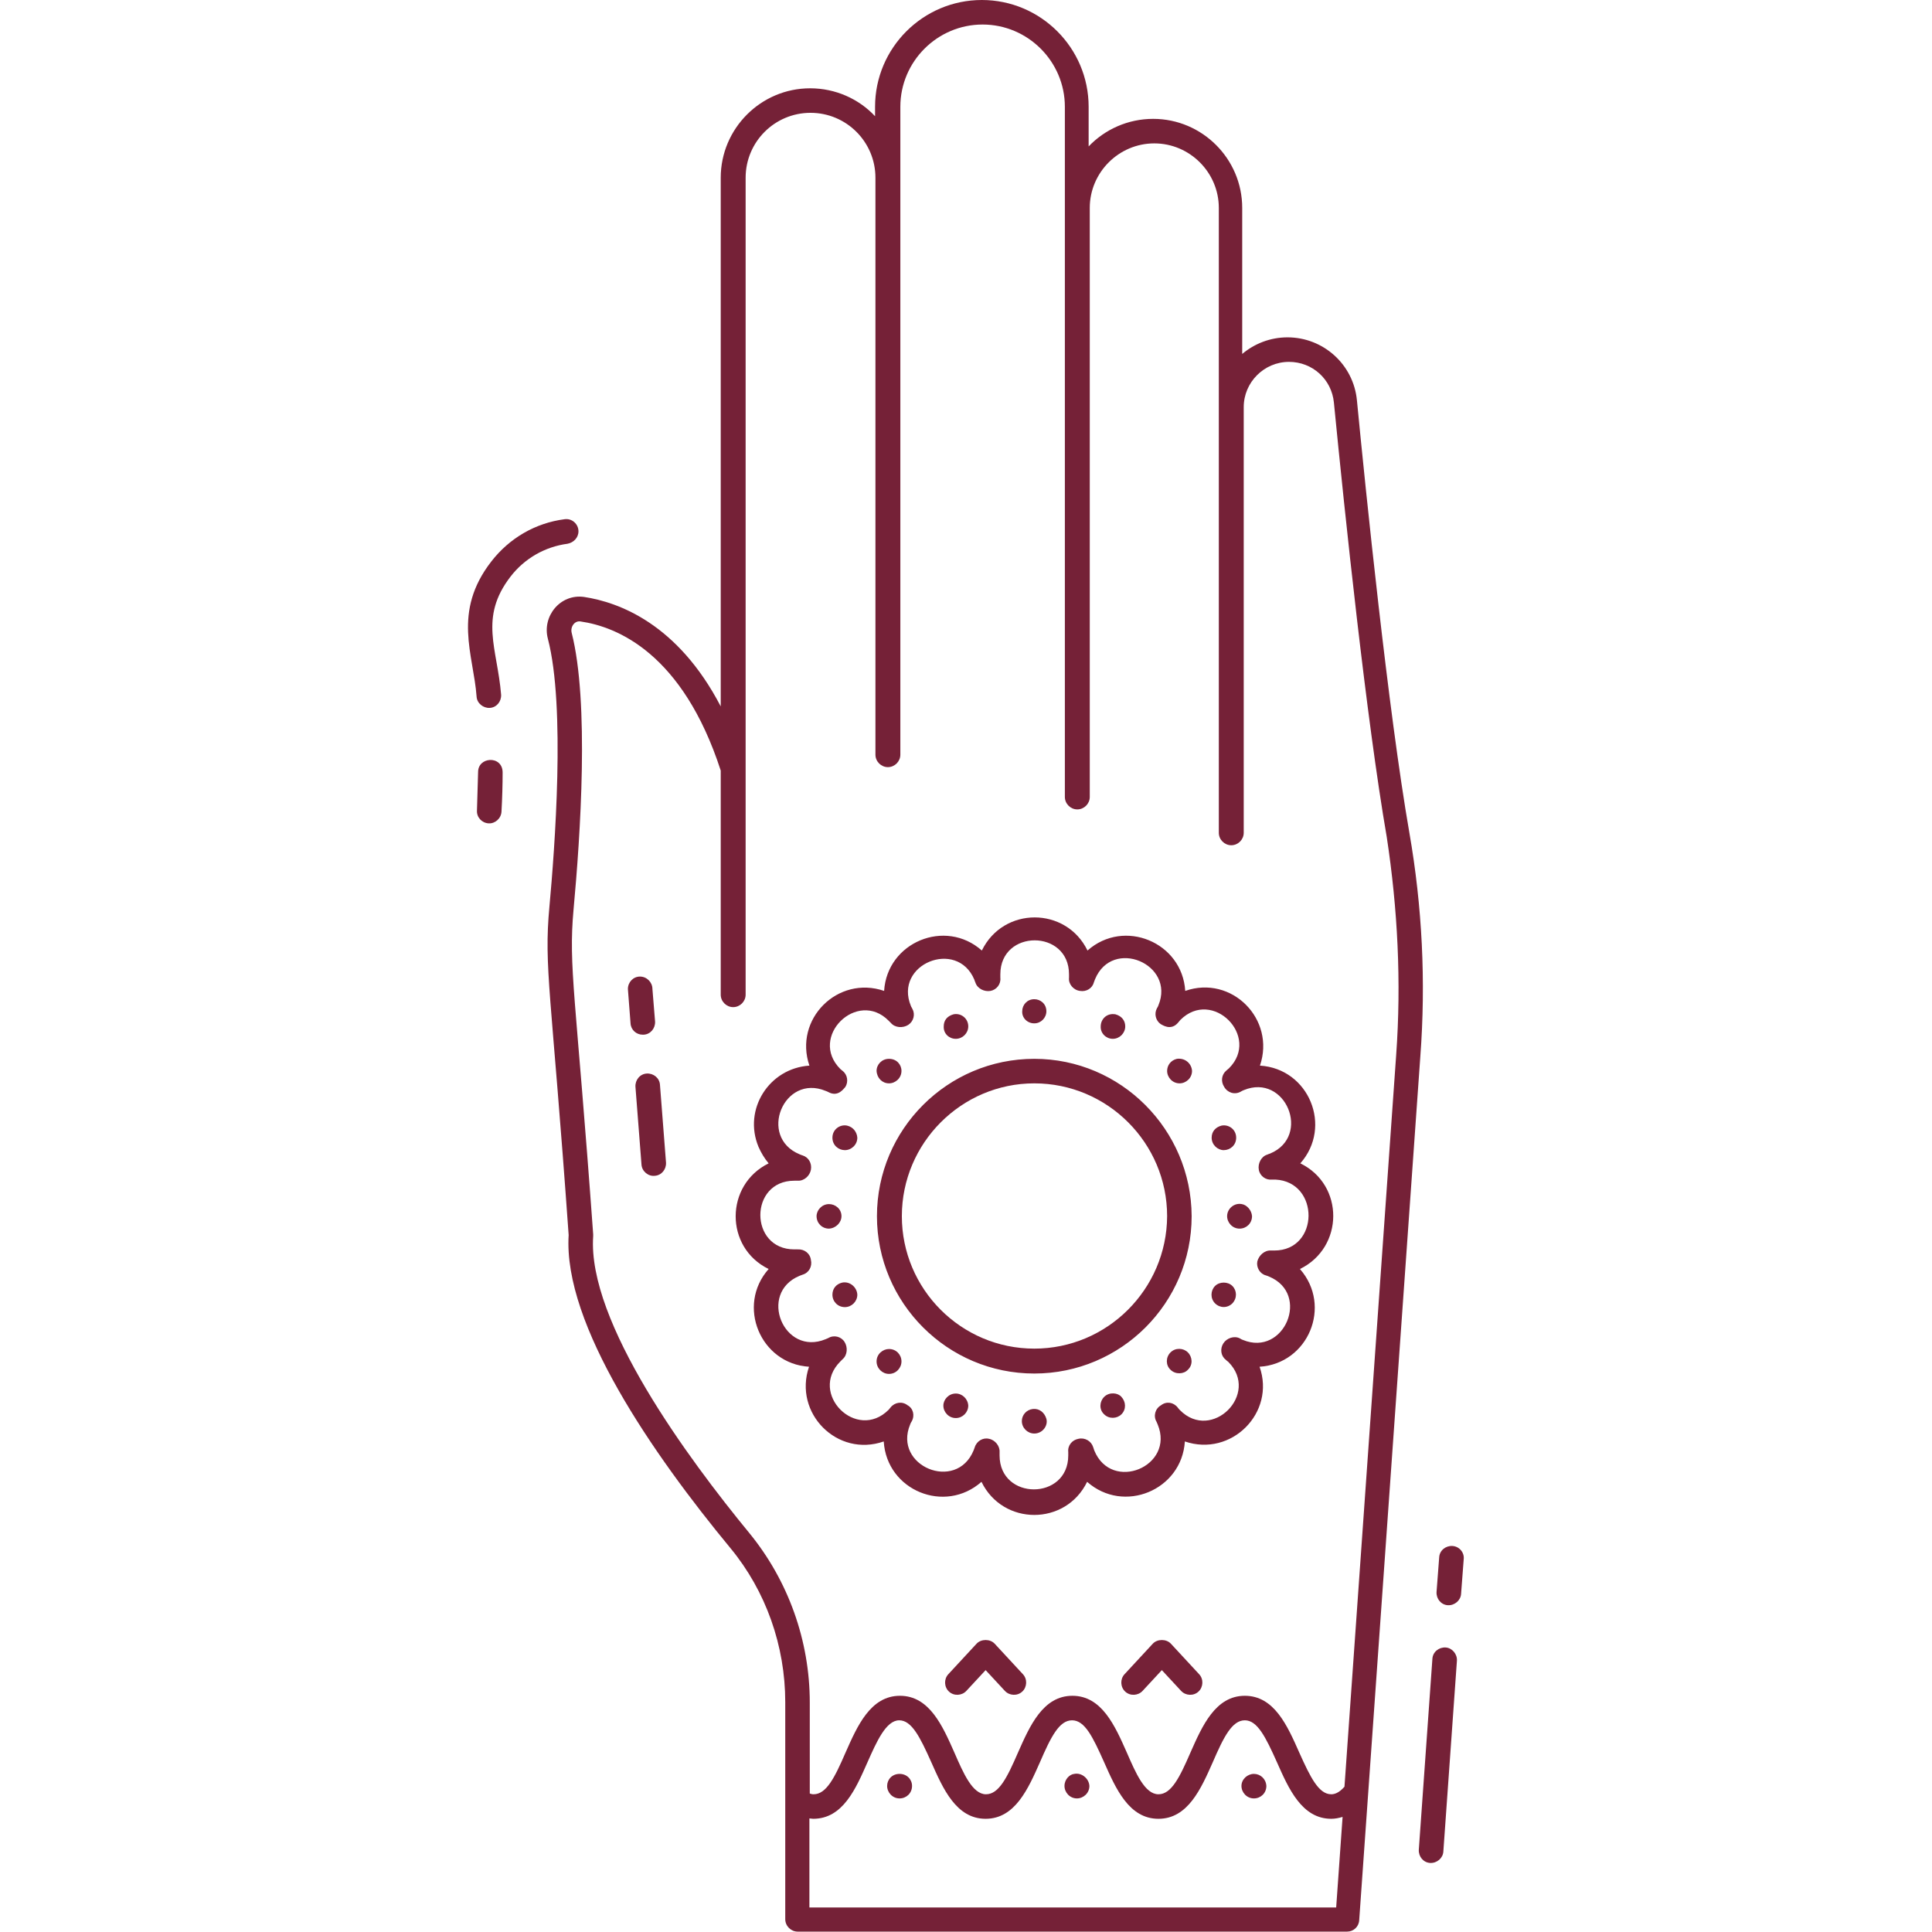 <svg xmlns="http://www.w3.org/2000/svg" version="1.1" xmlns:xlink="http://www.w3.org/1999/xlink" xmlns:svgjs="http://svgjs.com/svgjs" x="0" y="0" viewBox="0 0 512 512" style="enable-background:new 0 0 512 512" xml:space="preserve" class="">
	  <style>
  @keyframes fade {
  0% {
    opacity: 1;
  }
  50% {
    opacity: 0.5;
  }
  100% {
    opacity: 1;
  }
}

path {
  animation: fade 2s infinite;
}
  </style>
	<g><path d="m170 308.6-1.6-20.6c-.1-1.8 1.2-3.4 3-3.5s3.4 1.2 3.5 3l1.6 20.6c.1 1.8-1.2 3.4-3 3.5-1.7.2-3.4-1.2-3.5-3zM170.3 274.2c-1.7 0-3.1-1.3-3.2-3 0-.3-.7-8.8-.7-9.1 0-1.8 1.4-3.3 3.2-3.3 1.8 0 3.3 1.5 3.3 3.3l.7 8.6c.1 1.8-1.2 3.4-3 3.5h-.3zM126.7 204.6c-.1 3.3-.2 6.7-.3 10.2-.1 1.8 1.3 3.3 3.1 3.4 1.7.1 3.3-1.3 3.4-3.1.2-3.6.3-7.1.3-10.4 0-2.3-1.7-3.4-3.4-3.3-1.6.1-3.1 1.2-3.1 3.2zM153.3 140.8c0-1.9-1.7-3.5-3.7-3.2-7.7 1-14.6 5-19.4 11.2-10.4 13.4-4.7 24.7-3.9 35.8.1 1.8 1.8 3.1 3.5 3 1.8-.1 3.1-1.7 3-3.5-1-12.3-5.9-20.4 2.5-31.3 3.7-4.8 9.1-7.9 15.1-8.7 1.6-.3 2.9-1.6 2.9-3.3zM384.9 409.7c-1.8-.1-3.4 1.2-3.5 3l-.7 9.2c-.1 1.8 1.2 3.4 3 3.5s3.4-1.3 3.5-3l.7-9.2c.2-1.8-1.2-3.4-3-3.5zM383.1 436.6c-1.8-.1-3.4 1.2-3.5 3l-3.6 50.6c-.1 1.8 1.2 3.4 3 3.5s3.4-1.3 3.5-3l3.6-50.6c.1-1.8-1.3-3.4-3-3.5z" fill="#752137" data-original="#000000" class=""></path><path d="M373.5 220.7c-5.6-32.1-11.6-90.8-13.9-114.6-.9-9.5-8.9-16.7-18.4-16.7-4.6 0-8.8 1.7-12 4.4V55.1c0-13-10.6-23.6-23.6-23.6-6.7 0-12.8 2.8-17.1 7.3V28.3c0-15.6-12.7-28.3-28.3-28.3s-28.3 12.7-28.3 28.3v2.5c-4.3-4.6-10.5-7.4-17.2-7.4-13.1 0-23.7 10.7-23.7 23.7v140.1c-11.4-21.9-27-27.6-36.2-29-6.3-.9-11.2 5.1-9.6 11.1 4.7 18 1.8 55.7.4 71-1.5 16.2.5 22.3 5.1 87-1.5 23.7 22.4 58.2 42.9 83 9.4 11.4 14.5 25.9 14.5 40.8v57.5c0 1.8 1.5 3.3 3.3 3.3H357c1.7 0 3.1-1.3 3.2-3L376.4 280c1.5-19.9.5-39.8-2.9-59.3zm-159 284.8v-23.6c.3 0 .7.1 1 .1 7.9 0 11.3-8 14.4-15 2.4-5.4 4.9-11.1 8.4-11.1 3.3 0 5.5 4.4 8.5 11.1 3.1 7 6.6 15 14.4 15s11.3-8 14.4-15c2.9-6.7 5.1-11.1 8.5-11.1s5.5 4.4 8.5 11.1c3.1 7 6.6 15 14.4 15s11.3-8 14.4-15c2.9-6.7 5.1-11.1 8.5-11.1 3.3 0 5.5 4.4 8.5 11.1 3.1 7 6.6 15 14.4 15 1 0 2-.2 3-.5l-1.7 24zM370 279.6l-13.7 193.9c-1.5 1.7-2.7 2-3.5 2-3.3 0-5.5-4.4-8.5-11.1-3.1-7-6.6-15-14.4-15s-11.3 8-14.4 15c-2.9 6.7-5.1 11.1-8.5 11.1-3.6 0-6-5.6-8.4-11.1-3.1-7-6.6-15-14.4-15s-11.3 8-14.4 15c-2.9 6.7-5.1 11.1-8.5 11.1-3.6 0-6-5.6-8.4-11.1-3.1-7-6.6-15-14.4-15s-11.3 8-14.4 15c-2.9 6.7-5.1 11.1-8.5 11.1-.4 0-.7-.1-1-.2v-24.1c0-16.4-5.7-32.3-16-44.9-16.2-19.7-43-56-41.4-78.7v-.5c-4.6-63.7-6.6-70.7-5.2-86.1 1.8-19.5 4.2-54.9-.5-73.3-.4-1.6.8-3.3 2.4-3 9.6 1.4 27 8.4 37.1 39.5v59.4c0 1.8 1.5 3.3 3.3 3.3s3.3-1.5 3.3-3.3V47.1c0-9.5 7.7-17.2 17.2-17.2S232 37.6 232 47.1V200c0 1.8 1.5 3.3 3.3 3.3s3.3-1.5 3.3-3.3V28.3c0-12 9.8-21.8 21.8-21.8s21.8 9.8 21.8 21.8v182.9c0 1.8 1.5 3.3 3.3 3.3s3.3-1.5 3.3-3.3V55.1c0-9.4 7.7-17.1 17.1-17.1S323 45.7 323 55.1v165.6c0 1.8 1.5 3.3 3.3 3.3s3.3-1.5 3.3-3.3V107.9c0-6.6 5.4-12 12-12 6.2 0 11.3 4.6 11.9 10.8 2.9 29.6 8.6 83.9 14 115.1 2.9 19 3.9 38.4 2.5 57.8z" fill="#752137" data-original="#000000" class=""></path><path d="M344.6 308.3c8.6-9.7 2.3-25.1-10.7-25.9 4.2-12.3-7.5-24.1-19.8-19.8-.8-12.9-16.2-19.3-25.9-10.7-5.7-11.7-22.3-11.7-28 0-9.7-8.6-25.1-2.2-25.9 10.7-12.3-4.2-24 7.5-19.8 19.8-10.7.7-17.6 11.6-13.5 21.5.7 1.6 1.6 3.1 2.7 4.4-11.6 5.7-11.7 22.3 0 28-8.6 9.7-2.2 25.1 10.7 25.9-4.2 12.3 7.5 24.1 19.8 19.8.8 13 16.2 19.3 25.9 10.7 5.7 11.7 22.3 11.7 28 0 9.7 8.6 25.1 2.2 25.9-10.7 12.3 4.2 24.1-7.6 19.8-19.8 12.9-.8 19.3-16.1 10.7-25.9 11.7-5.7 11.8-22.3.1-28zm-6.9 23.1h-.9c-1.7-.1-3.2 1.3-3.6 2.9-.3 1.6.7 3.3 2.3 3.7.3.1.6.2.8.3 11.1 4.6 4 21.3-6.9 16.8-.3-.1-.5-.2-.8-.4-1.5-.8-3.5-.1-4.4 1.3s-.7 3.3.6 4.3c.2.2.4.4.7.6 8.5 8.5-4.4 21.3-12.8 12.8-.2-.2-.4-.4-.6-.7-1.1-1.4-3-1.7-4.4-.6-1.6.9-2.1 2.9-1.2 4.4.1.2.2.5.3.7 4.6 11.1-12.2 18.1-16.8 6.9l-.3-.9c-.5-1.6-2.2-2.6-3.9-2.2-1.7.3-2.9 1.8-2.7 3.5v.9c0 12-18.2 12-18.2 0v-.9c.1-1.6-1.2-3.2-2.8-3.5-1.6-.4-3.3.6-3.8 2.3-.1.3-.2.5-.3.8-4.6 11.1-21.4 4.1-16.8-6.9.1-.3.2-.5.4-.8.9-1.6.4-3.5-1.1-4.3-1.4-1.1-3.4-.8-4.5.6-.2.2-.3.4-.5.6-8.5 8.5-21.3-4.3-12.8-12.8l.6-.6c1.3-1.1 1.4-3.2.5-4.6s-2.8-1.9-4.3-1c-.2.1-.5.2-.7.3-11.1 4.6-18-12.2-6.9-16.8.3-.1.5-.2.8-.3 1.7-.5 2.6-2.2 2.2-3.9-.2-1.7-1.7-2.9-3.5-2.8h-.9c-12 0-12-18.2 0-18.2h.9c1.7.1 3.2-1.3 3.5-2.9.3-1.7-.6-3.3-2.2-3.8-.3-.1-.6-.2-.8-.3-11.1-4.6-4.2-21.4 6.9-16.8.3.1.5.2.7.3 2.7 1.5 4.2-1.1 4.5-1.3.9-1.4.6-3.3-.7-4.3-.2-.2-.4-.3-.6-.5-8.5-8.5 4.5-21.2 12.8-12.8l.6.6c1.1 1.3 3.2 1.4 4.6.5s1.9-2.8 1.1-4.2c-.1-.3-.3-.5-.4-.8-4.6-11.1 12.2-17.9 16.8-7 .1.3.2.6.3.8.5 1.6 2.4 2.5 4 2.2s2.8-1.8 2.6-3.5v-.9c0-12 18.2-12 18.2 0v.9c-.2 1.7 1.2 3.3 2.9 3.5 1.7.3 3.3-.7 3.7-2.3.1-.3.2-.5.3-.8 4.6-11.1 21.3-4 16.8 6.9-.1.3-.2.5-.4.8-.8 1.5-.3 3.3 1 4.2.3.1 2.7 2 4.7-.5.2-.2.3-.4.5-.6 8.5-8.5 21.3 4.4 12.9 12.8-.2.2-.5.4-.7.6-1.3 1.1-1.5 2.9-.6 4.3.9 1.6 2.8 2.2 4.4 1.3.2-.1.5-.3.8-.4 11.1-4.6 18 12.2 7 16.8-.3.1-.6.2-.8.3-1.6.5-2.5 2.4-2.2 4 .3 1.7 1.9 2.8 3.5 2.6h.9c11.8.6 11.7 18.8-.3 18.8z" fill="#752137" data-original="#000000" class=""></path><path d="M274.1 280.6c-23 0-41.7 18.7-41.7 41.7s18.7 41.7 41.7 41.7 41.7-18.7 41.7-41.7c-.1-23-18.8-41.7-41.7-41.7zm0 76.8c-19.4 0-35.1-15.8-35.1-35.1 0-19.4 15.8-35.2 35.1-35.2 19.4 0 35.2 15.8 35.2 35.2-.1 19.4-15.9 35.1-35.2 35.1zM274.1 271.2c1.8 0 3.2-1.5 3.2-3.2 0-2-1.6-3.2-3.2-3.2-1.9 0-3.2 1.5-3.2 3.2-.1 1.7 1.3 3.2 3.2 3.2zM253.3 275.3c1.8 0 3.3-1.5 3.3-3.3 0-2.1-1.9-3.6-3.9-3.2-1.8.5-2.6 1.7-2.6 3.2-.1 1.9 1.4 3.3 3.2 3.3zM235.6 287.1c1.7 0 3.3-1.4 3.3-3.3 0-1.7-1.3-3.2-3.3-3.2-1.9 0-3.3 1.5-3.3 3.2.1 1.9 1.5 3.3 3.3 3.3zM224.5 298.3c-1.9-.4-3.9 1-3.9 3.2 0 2 1.6 3.3 3.3 3.3s3.3-1.4 3.3-3.3c-.1-1.4-1-2.8-2.7-3.2zM223 322.3c0-1.9-1.6-3.2-3.3-3.2-1.9 0-3.3 1.6-3.3 3.2 0 1.8 1.4 3.3 3.3 3.3 1.8-.1 3.3-1.6 3.3-3.3zM223.2 339.9c-1.7.4-2.6 1.7-2.6 3.2 0 1.8 1.4 3.3 3.3 3.3 1.8 0 3.3-1.5 3.3-3.3-.1-2-2-3.6-4-3.2zM235.6 357.5c-1.6 0-3.3 1.3-3.3 3.3 0 1.8 1.5 3.3 3.3 3.3 1.9 0 3.3-1.6 3.3-3.3 0-1.8-1.4-3.3-3.3-3.3zM253.3 369.3c-1.9 0-3.3 1.6-3.3 3.2 0 1.7 1.4 3.3 3.3 3.3 1.8 0 3.3-1.5 3.3-3.3-.1-1.8-1.6-3.2-3.3-3.2zM273.7 373.4c-1.7.2-2.9 1.6-2.9 3.2 0 1.8 1.5 3.3 3.3 3.3 2.2 0 3.7-2.1 3.2-3.9-.5-1.7-1.9-2.8-3.6-2.6zM297.2 370.2c-.9-1.1-3.2-1.4-4.6 0-1.2 1.2-1.4 3.3 0 4.6 1.3 1.3 3.4 1.2 4.6 0 1.3-1.3 1.2-3.3 0-4.6zM314.8 358.4c-1.2-1.2-3.3-1.3-4.6 0s-1.3 3.4 0 4.6c1.3 1.3 3.5 1.2 4.6 0 1.4-1.3 1.2-3.4 0-4.6zM326.6 340.8c-1.2-1.2-3.4-1.2-4.6 0s-1.3 3.3 0 4.6 3.3 1.3 4.6 0c1.3-1.4 1.2-3.4 0-4.6zM329.1 319.1c-2-.4-3.9 1.2-3.9 3.2 0 1.7 1.4 3.3 3.3 3.3 1.8 0 3.3-1.4 3.3-3.3-.1-1.6-1.4-3-2.7-3.2zM324.3 304.8c1.7 0 3.3-1.3 3.3-3.3 0-2.2-2-3.6-3.9-3.2-1.5.4-2.6 1.5-2.6 3.2 0 1.9 1.6 3.3 3.2 3.3zM311.9 280.6c-1.7.4-2.6 1.8-2.6 3.2 0 1.7 1.4 3.3 3.3 3.3 1.7 0 3.3-1.4 3.3-3.3-.1-1.9-1.8-3.5-4-3.2zM294.9 275.3c1.8 0 3.3-1.5 3.3-3.3 0-1.4-.8-2.7-2.6-3.2-2.3-.4-3.9 1.3-3.9 3.2-.1 1.8 1.4 3.3 3.2 3.3zM235.1 473.3c0 1.7 1.4 3.3 3.3 3.3 1.8 0 3.3-1.4 3.3-3.3 0-1.8-1.4-3.2-3.3-3.2-2 0-3.3 1.5-3.3 3.2zM284.7 470.1c-1.2.1-2.6 1.4-2.6 3.2 0 1.7 1.4 3.3 3.3 3.3 1.7 0 3.3-1.4 3.3-3.3-.1-2-2.1-3.6-4-3.2zM332.3 470.1c-1.7 0-3.3 1.4-3.3 3.2 0 1.7 1.4 3.3 3.3 3.3 1.8 0 3.3-1.4 3.3-3.3-.1-1.9-1.6-3.2-3.3-3.2zM263.6 435.6c-1.2-1.3-3.6-1.3-4.8 0l-7.5 8.1c-1.2 1.3-1.1 3.4.2 4.6s3.4 1.1 4.6-.2l5.1-5.5 5.1 5.5c1.2 1.3 3.3 1.4 4.6.2s1.4-3.3.2-4.6zM310.3 435.6c-1.2-1.3-3.6-1.3-4.8 0l-7.5 8.1c-1.2 1.3-1.1 3.4.2 4.6s3.4 1.1 4.6-.2l5.1-5.5 5.1 5.5c1.2 1.3 3.3 1.4 4.6.2s1.4-3.3.2-4.6z" fill="#752137" data-original="#000000" class=""></path></g></svg>